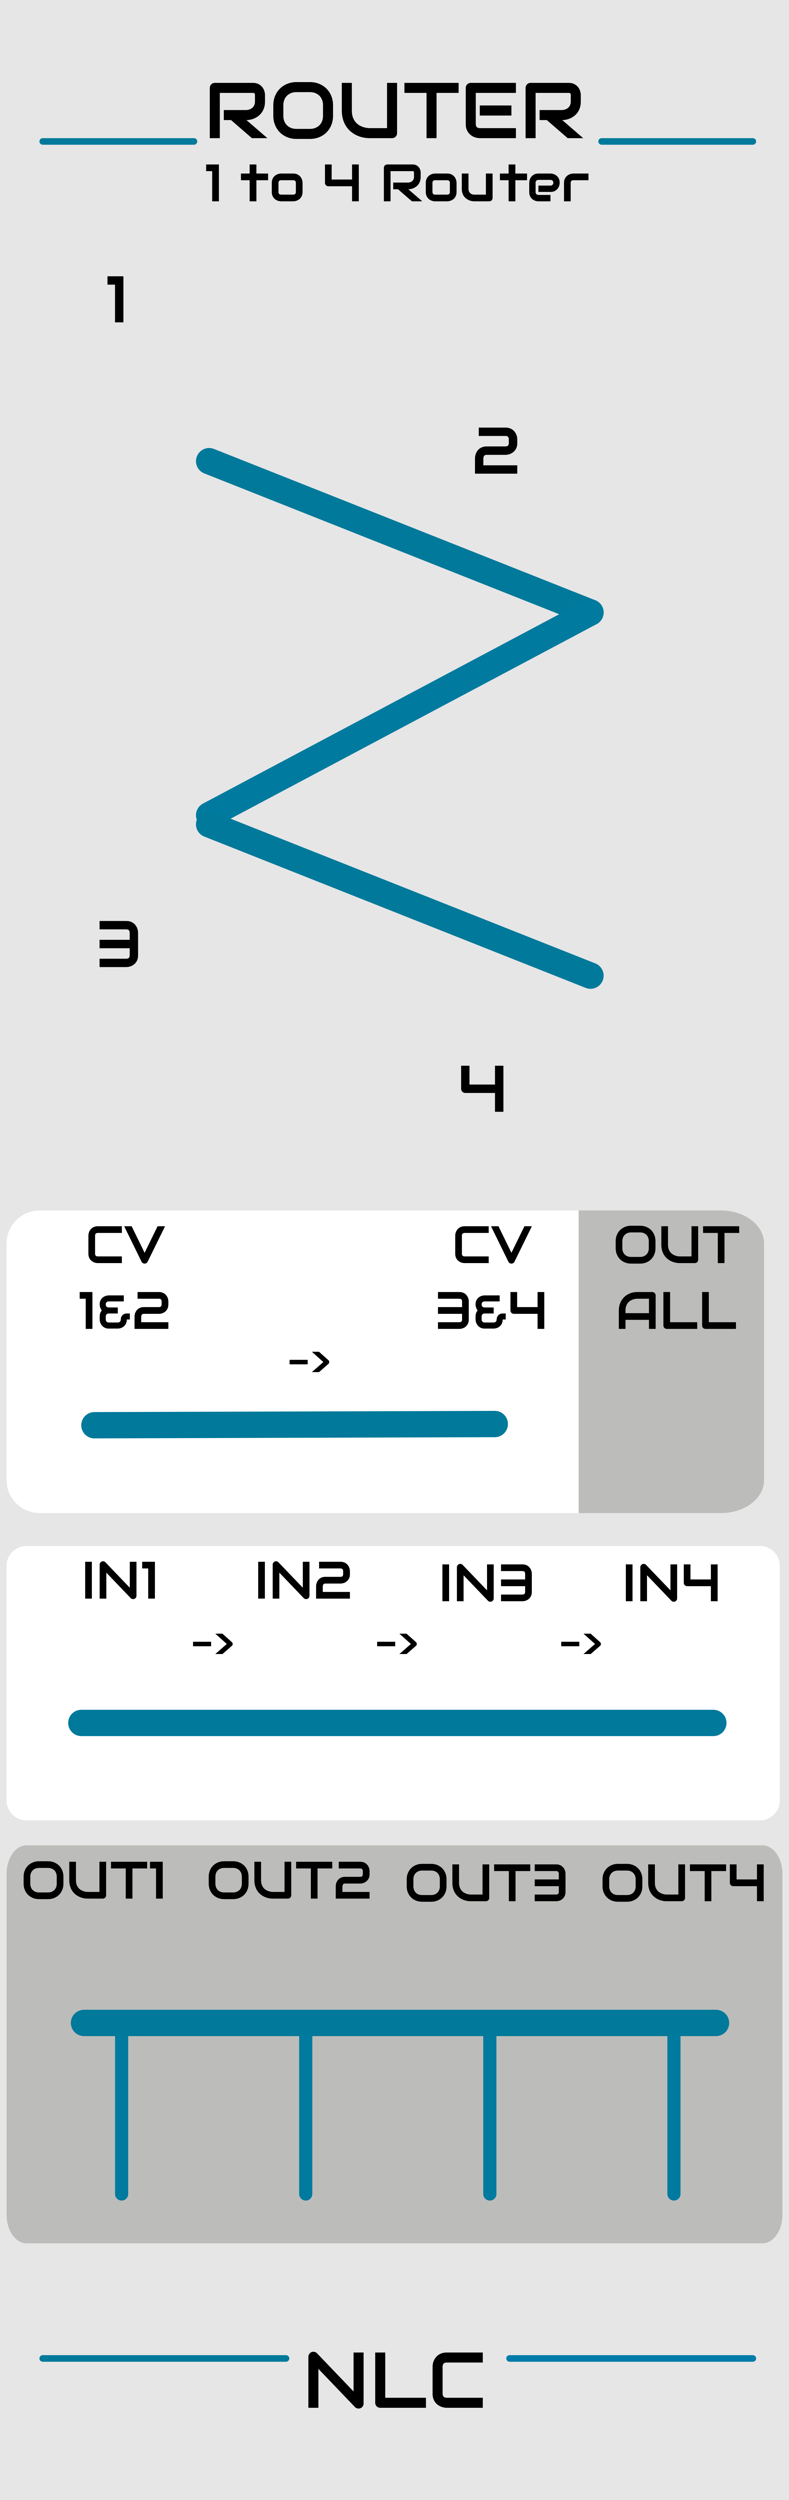<?xml version="1.0" encoding="UTF-8" standalone="no"?>
<!DOCTYPE svg PUBLIC "-//W3C//DTD SVG 1.1//EN" "http://www.w3.org/Graphics/SVG/1.1/DTD/svg11.dtd">
<svg width="100%" height="100%" viewBox="0 0 120 380" version="1.1" xmlns="http://www.w3.org/2000/svg" xmlns:xlink="http://www.w3.org/1999/xlink" xml:space="preserve" xmlns:serif="http://www.serif.com/" style="fill-rule:evenodd;clip-rule:evenodd;stroke-linecap:round;stroke-linejoin:round;">
    <g id="ROUTER">
        <rect x="0" y="0" width="120" height="380" style="fill:rgb(230,230,230);fill-rule:nonzero;"/>
        <path d="M4.037,280.5L115.963,280.5C117.64,280.5 119,282.448 119,284.852L119,336.648C119,339.052 117.64,341 115.963,341L4.037,341C2.36,341 1,339.052 1,336.648L1,284.852C1,282.448 2.36,280.5 4.037,280.5Z" style="fill:rgb(188,189,186);fill-rule:nonzero;"/>
        <path d="M31.807,70.102L89.807,93.102" style="fill:none;fill-rule:nonzero;stroke:rgb(0,121,154);stroke-width:4px;"/>
        <path d="M89.807,93.102L31.807,123.918" style="fill:none;fill-rule:nonzero;stroke:rgb(0,122,159);stroke-width:4px;stroke-linecap:butt;stroke-linejoin:miter;"/>
        <path d="M31.807,125.305L89.807,148.305" style="fill:none;fill-rule:nonzero;stroke:rgb(0,121,154);stroke-width:4px;"/>
        <path d="M76.564,169L75.285,169L75.285,166.139L70.773,166.139C70.682,166.139 70.598,166.122 70.52,166.087C70.441,166.053 70.374,166.008 70.317,165.951C70.26,165.894 70.215,165.826 70.183,165.748C70.15,165.67 70.134,165.587 70.134,165.499L70.134,161.998L71.403,161.998L71.403,164.859L75.285,164.859L75.285,161.998L76.564,161.998L76.564,169Z" style="fill-rule:nonzero;"/>
        <path d="M20.999,145.218C20.999,145.547 20.94,145.824 20.821,146.05C20.702,146.277 20.554,146.461 20.376,146.602C20.199,146.743 20.006,146.845 19.798,146.907C19.589,146.969 19.396,147 19.217,147L15.145,147L15.145,145.73L19.217,145.73C19.39,145.73 19.517,145.686 19.6,145.599C19.683,145.511 19.725,145.384 19.725,145.218L19.725,144.139L15.145,144.139L15.145,142.859L19.725,142.859L19.725,141.79C19.725,141.442 19.556,141.268 19.217,141.268L15.145,141.268L15.145,139.998L19.217,139.998C19.435,139.998 19.63,140.026 19.803,140.081C19.976,140.136 20.128,140.21 20.259,140.303C20.391,140.396 20.504,140.502 20.599,140.623C20.693,140.744 20.769,140.87 20.828,141.001C20.887,141.133 20.93,141.267 20.958,141.402C20.985,141.537 20.999,141.663 20.999,141.78L20.999,145.218Z" style="fill-rule:nonzero;"/>
        <path d="M78.673,72L72.242,72L72.242,69.651C72.242,69.531 72.256,69.403 72.284,69.268C72.311,69.133 72.354,68.998 72.413,68.865C72.472,68.732 72.547,68.605 72.64,68.484C72.733,68.364 72.845,68.258 72.977,68.165C73.109,68.072 73.261,67.997 73.434,67.942C73.606,67.887 73.801,67.859 74.02,67.859L76.881,67.859C77.054,67.859 77.181,67.816 77.264,67.73C77.347,67.644 77.389,67.518 77.389,67.352L77.389,66.79C77.389,66.617 77.347,66.487 77.262,66.399C77.177,66.312 77.054,66.268 76.891,66.268L72.813,66.268L72.813,64.998L76.891,64.998C77.106,64.998 77.299,65.026 77.472,65.081C77.644,65.136 77.796,65.21 77.928,65.303C78.06,65.396 78.173,65.502 78.268,65.623C78.362,65.744 78.439,65.87 78.5,66.001C78.56,66.133 78.604,66.267 78.631,66.402C78.659,66.537 78.673,66.663 78.673,66.78L78.673,67.352C78.673,67.681 78.614,67.958 78.495,68.184C78.376,68.41 78.227,68.594 78.048,68.736C77.869,68.877 77.676,68.98 77.469,69.043C77.262,69.107 77.07,69.139 76.891,69.139L74.02,69.139C73.915,69.139 73.832,69.154 73.771,69.183C73.709,69.212 73.661,69.251 73.626,69.3C73.592,69.349 73.567,69.404 73.551,69.466C73.534,69.528 73.521,69.59 73.512,69.651L73.512,70.73L78.673,70.73L78.673,72Z" style="fill-rule:nonzero;"/>
        <path d="M18.769,49L17.494,49L17.494,43.268L16.347,43.268L16.347,41.998L18.769,41.998L18.769,49Z" style="fill-rule:nonzero;"/>
        <g id="Third_Row">
            <path d="M18.5,307.5L18.5,333.5" style="fill:none;fill-rule:nonzero;stroke:rgb(0,122,159);stroke-width:2px;stroke-linejoin:miter;"/>
            <path d="M46.5,307.5L46.5,333.5" style="fill:none;fill-rule:nonzero;stroke:rgb(0,122,159);stroke-width:2px;stroke-linejoin:miter;"/>
            <path d="M74.5,307.5L74.5,333.5" style="fill:none;fill-rule:nonzero;stroke:rgb(0,122,159);stroke-width:2px;stroke-linejoin:miter;"/>
            <path d="M102.5,307.5L102.5,333.5" style="fill:none;fill-rule:nonzero;stroke:rgb(0,122,159);stroke-width:2px;stroke-linejoin:miter;"/>
            <path d="M12.775,307.5L108.901,307.5" style="fill:none;fill-rule:nonzero;stroke:rgb(0,121,154);stroke-width:4px;stroke-linejoin:miter;"/>
            <path d="M97.695,286.734C97.695,287.075 97.637,287.389 97.52,287.676C97.403,287.962 97.24,288.209 97.031,288.418C96.823,288.626 96.576,288.788 96.291,288.904C96.006,289.02 95.695,289.078 95.359,289.078L93.984,289.078C93.648,289.078 93.337,289.02 93.051,288.904C92.764,288.788 92.517,288.626 92.309,288.418C92.1,288.209 91.937,287.962 91.818,287.676C91.7,287.389 91.641,287.075 91.641,286.734L91.641,285.664C91.641,285.325 91.7,285.012 91.818,284.725C91.937,284.437 92.1,284.189 92.309,283.982C92.517,283.775 92.764,283.613 93.051,283.496C93.337,283.379 93.648,283.32 93.984,283.32L95.359,283.32C95.695,283.32 96.006,283.379 96.291,283.496C96.576,283.613 96.823,283.775 97.031,283.982C97.24,284.189 97.403,284.437 97.52,284.725C97.637,285.012 97.695,285.325 97.695,285.664L97.695,286.734ZM96.68,285.664C96.68,285.463 96.648,285.282 96.584,285.119C96.52,284.956 96.43,284.817 96.314,284.701C96.199,284.585 96.059,284.495 95.896,284.432C95.733,284.368 95.554,284.336 95.359,284.336L93.984,284.336C93.787,284.336 93.606,284.368 93.443,284.432C93.28,284.495 93.14,284.585 93.023,284.701C92.906,284.817 92.816,284.956 92.752,285.119C92.688,285.282 92.656,285.463 92.656,285.664L92.656,286.734C92.656,286.935 92.688,287.116 92.752,287.279C92.816,287.442 92.906,287.581 93.023,287.697C93.14,287.813 93.28,287.903 93.443,287.967C93.606,288.03 93.787,288.062 93.984,288.062L95.352,288.062C95.549,288.062 95.73,288.03 95.893,287.967C96.056,287.903 96.196,287.813 96.313,287.697C96.43,287.581 96.52,287.442 96.584,287.279C96.648,287.116 96.68,286.935 96.68,286.734L96.68,285.664Z" style="fill-rule:nonzero;"/>
            <path d="M104.188,288.488C104.188,288.561 104.175,288.629 104.148,288.691C104.122,288.754 104.086,288.808 104.039,288.853C103.992,288.899 103.938,288.935 103.875,288.961C103.812,288.987 103.746,289 103.676,289L101.387,289C101.171,289 100.952,288.977 100.73,288.93C100.509,288.883 100.295,288.81 100.088,288.713C99.881,288.615 99.686,288.491 99.504,288.34C99.321,288.189 99.162,288.01 99.025,287.803C98.888,287.596 98.781,287.359 98.703,287.092C98.625,286.825 98.586,286.527 98.586,286.199L98.586,283.398L99.602,283.398L99.602,286.199C99.602,286.486 99.642,286.728 99.721,286.926C99.8,287.124 99.901,287.289 100.023,287.422C100.146,287.555 100.28,287.659 100.426,287.734C100.572,287.81 100.711,287.866 100.842,287.902C100.973,287.939 101.089,287.962 101.189,287.971C101.29,287.98 101.356,287.984 101.387,287.984L103.172,287.984L103.172,283.398L104.188,283.398L104.188,288.488Z" style="fill-rule:nonzero;"/>
            <path d="M110.43,284.414L108.191,284.414L108.191,289L107.176,289L107.176,284.414L104.934,284.414L104.934,283.398L110.43,283.398L110.43,284.414Z" style="fill-rule:nonzero;"/>
            <path d="M116.152,289L115.129,289L115.129,286.711L111.52,286.711C111.447,286.711 111.379,286.697 111.316,286.67C111.254,286.643 111.2,286.606 111.154,286.561C111.109,286.515 111.073,286.461 111.047,286.398C111.021,286.336 111.008,286.27 111.008,286.199L111.008,283.398L112.023,283.398L112.023,285.687L115.129,285.687L115.129,283.398L116.152,283.398L116.152,289Z" style="fill-rule:nonzero;"/>
            <path d="M67.912,286.734C67.912,287.075 67.853,287.389 67.736,287.676C67.619,287.962 67.457,288.209 67.248,288.418C67.04,288.626 66.793,288.788 66.508,288.904C66.223,289.02 65.912,289.078 65.576,289.078L64.201,289.078C63.865,289.078 63.554,289.02 63.268,288.904C62.981,288.788 62.734,288.626 62.525,288.418C62.317,288.209 62.154,287.962 62.035,287.676C61.916,287.389 61.857,287.075 61.857,286.734L61.857,285.664C61.857,285.325 61.916,285.012 62.035,284.725C62.154,284.437 62.317,284.189 62.525,283.982C62.734,283.775 62.981,283.613 63.268,283.496C63.554,283.379 63.865,283.32 64.201,283.32L65.576,283.32C65.912,283.32 66.223,283.379 66.508,283.496C66.793,283.613 67.04,283.775 67.248,283.982C67.457,284.189 67.619,284.437 67.736,284.725C67.853,285.012 67.912,285.325 67.912,285.664L67.912,286.734ZM66.896,285.664C66.896,285.463 66.864,285.282 66.801,285.119C66.737,284.956 66.647,284.817 66.531,284.701C66.415,284.585 66.276,284.495 66.113,284.432C65.95,284.368 65.771,284.336 65.576,284.336L64.201,284.336C64.003,284.336 63.823,284.368 63.66,284.432C63.497,284.495 63.357,284.585 63.24,284.701C63.123,284.817 63.032,284.956 62.969,285.119C62.905,285.282 62.873,285.463 62.873,285.664L62.873,286.734C62.873,286.935 62.905,287.116 62.969,287.279C63.032,287.442 63.123,287.581 63.24,287.697C63.357,287.813 63.497,287.903 63.66,287.967C63.823,288.03 64.003,288.062 64.201,288.062L65.568,288.062C65.766,288.062 65.946,288.03 66.109,287.967C66.272,287.903 66.412,287.813 66.529,287.697C66.646,287.581 66.737,287.442 66.801,287.279C66.864,287.116 66.896,286.935 66.896,286.734L66.896,285.664Z" style="fill-rule:nonzero;"/>
            <path d="M74.404,288.488C74.404,288.561 74.391,288.629 74.365,288.691C74.339,288.754 74.303,288.808 74.256,288.853C74.209,288.899 74.155,288.935 74.092,288.961C74.029,288.987 73.963,289 73.893,289L71.604,289C71.387,289 71.168,288.977 70.947,288.93C70.726,288.883 70.512,288.81 70.305,288.713C70.098,288.615 69.903,288.491 69.721,288.34C69.538,288.189 69.379,288.01 69.242,287.803C69.105,287.596 68.998,287.359 68.92,287.092C68.842,286.825 68.803,286.527 68.803,286.199L68.803,283.398L69.818,283.398L69.818,286.199C69.818,286.486 69.858,286.728 69.938,286.926C70.017,287.124 70.118,287.289 70.24,287.422C70.363,287.555 70.497,287.659 70.643,287.734C70.788,287.81 70.927,287.866 71.059,287.902C71.19,287.939 71.306,287.962 71.406,287.971C71.507,287.98 71.573,287.984 71.604,287.984L73.389,287.984L73.389,283.398L74.404,283.398L74.404,288.488Z" style="fill-rule:nonzero;"/>
            <path d="M80.646,284.414L78.408,284.414L78.408,289L77.393,289L77.393,284.414L75.15,284.414L75.15,283.398L80.646,283.398L80.646,284.414Z" style="fill-rule:nonzero;"/>
            <path d="M86.01,287.574C86.01,287.837 85.962,288.059 85.867,288.24C85.772,288.421 85.654,288.569 85.512,288.682C85.37,288.795 85.216,288.877 85.049,288.926C84.882,288.975 84.727,289 84.584,289L81.326,289L81.326,287.984L84.584,287.984C84.722,287.984 84.824,287.949 84.891,287.879C84.957,287.808 84.99,287.707 84.99,287.574L84.99,286.711L81.326,286.711L81.326,285.687L84.99,285.687L84.99,284.832C84.99,284.553 84.855,284.414 84.584,284.414L81.326,284.414L81.326,283.398L84.584,283.398C84.759,283.398 84.915,283.42 85.053,283.465C85.191,283.509 85.313,283.568 85.418,283.643C85.523,283.717 85.614,283.802 85.689,283.898C85.765,283.995 85.826,284.096 85.873,284.201C85.92,284.306 85.954,284.413 85.977,284.521C85.999,284.63 86.01,284.731 86.01,284.824L86.01,287.574Z" style="fill-rule:nonzero;"/>
            <path d="M37.799,286.336C37.799,286.677 37.74,286.991 37.623,287.277C37.506,287.564 37.343,287.811 37.135,288.02C36.926,288.228 36.68,288.39 36.395,288.506C36.11,288.622 35.799,288.68 35.463,288.68L34.088,288.68C33.752,288.68 33.441,288.622 33.154,288.506C32.868,288.39 32.621,288.228 32.412,288.02C32.204,287.811 32.041,287.564 31.922,287.277C31.803,286.991 31.744,286.677 31.744,286.336L31.744,285.266C31.744,284.927 31.803,284.614 31.922,284.326C32.041,284.039 32.204,283.791 32.412,283.584C32.621,283.377 32.868,283.215 33.154,283.098C33.441,282.981 33.752,282.922 34.088,282.922L35.463,282.922C35.799,282.922 36.11,282.981 36.395,283.098C36.68,283.215 36.926,283.377 37.135,283.584C37.343,283.791 37.506,284.039 37.623,284.326C37.74,284.614 37.799,284.927 37.799,285.266L37.799,286.336ZM36.783,285.266C36.783,285.065 36.751,284.884 36.688,284.721C36.624,284.558 36.534,284.419 36.418,284.303C36.302,284.187 36.163,284.097 36,284.033C35.837,283.969 35.658,283.937 35.463,283.937L34.088,283.937C33.89,283.937 33.71,283.969 33.547,284.033C33.384,284.097 33.244,284.187 33.127,284.303C33.01,284.419 32.919,284.558 32.855,284.721C32.792,284.884 32.76,285.065 32.76,285.266L32.76,286.336C32.76,286.537 32.792,286.718 32.855,286.881C32.919,287.044 33.01,287.183 33.127,287.299C33.244,287.415 33.384,287.505 33.547,287.568C33.71,287.632 33.89,287.664 34.088,287.664L35.455,287.664C35.653,287.664 35.833,287.632 35.996,287.568C36.159,287.505 36.299,287.415 36.416,287.299C36.533,287.183 36.624,287.044 36.688,286.881C36.751,286.718 36.783,286.537 36.783,286.336L36.783,285.266Z" style="fill-rule:nonzero;"/>
            <path d="M44.291,288.09C44.291,288.163 44.278,288.23 44.252,288.293C44.226,288.356 44.19,288.41 44.143,288.455C44.096,288.5 44.041,288.536 43.979,288.562C43.916,288.589 43.85,288.602 43.779,288.602L41.49,288.602C41.274,288.602 41.055,288.578 40.834,288.531C40.613,288.484 40.398,288.412 40.191,288.314C39.984,288.217 39.79,288.092 39.607,287.941C39.425,287.79 39.266,287.611 39.129,287.404C38.992,287.197 38.885,286.96 38.807,286.693C38.728,286.426 38.689,286.129 38.689,285.801L38.689,283L39.705,283L39.705,285.801C39.705,286.087 39.745,286.329 39.824,286.527C39.903,286.725 40.004,286.89 40.127,287.023C40.25,287.156 40.384,287.261 40.529,287.336C40.675,287.411 40.814,287.467 40.945,287.504C41.077,287.541 41.193,287.563 41.293,287.572C41.393,287.581 41.459,287.586 41.49,287.586L43.275,287.586L43.275,283L44.291,283L44.291,288.09Z" style="fill-rule:nonzero;"/>
            <path d="M50.533,284.016L48.295,284.016L48.295,288.602L47.279,288.602L47.279,284.016L45.037,284.016L45.037,283L50.533,283L50.533,284.016Z" style="fill-rule:nonzero;"/>
            <path d="M56.209,288.602L51.064,288.602L51.064,286.723C51.064,286.626 51.075,286.524 51.098,286.416C51.12,286.308 51.154,286.201 51.201,286.094C51.248,285.987 51.308,285.886 51.383,285.789C51.457,285.693 51.547,285.608 51.652,285.533C51.758,285.459 51.88,285.4 52.018,285.355C52.156,285.311 52.312,285.289 52.486,285.289L54.775,285.289C54.913,285.289 55.015,285.255 55.082,285.186C55.149,285.117 55.182,285.016 55.182,284.883L55.182,284.434C55.182,284.296 55.148,284.192 55.08,284.121C55.013,284.051 54.914,284.016 54.783,284.016L51.521,284.016L51.521,283L54.783,283C54.955,283 55.11,283.022 55.248,283.066C55.386,283.111 55.508,283.17 55.613,283.244C55.718,283.318 55.809,283.403 55.885,283.5C55.96,283.597 56.022,283.698 56.07,283.803C56.119,283.908 56.154,284.015 56.176,284.123C56.198,284.231 56.209,284.332 56.209,284.426L56.209,284.883C56.209,285.146 56.161,285.368 56.066,285.549C55.971,285.73 55.852,285.877 55.709,285.99C55.566,286.103 55.411,286.185 55.246,286.236C55.081,286.287 54.926,286.312 54.783,286.312L52.486,286.312C52.403,286.312 52.336,286.324 52.287,286.348C52.238,286.371 52.199,286.402 52.172,286.441C52.145,286.48 52.124,286.525 52.111,286.574C52.098,286.623 52.088,286.673 52.08,286.723L52.08,287.586L56.209,287.586L56.209,288.602Z" style="fill-rule:nonzero;"/>
            <path d="M9.646,286.336C9.646,286.677 9.587,286.991 9.47,287.277C9.353,287.564 9.19,287.811 8.982,288.02C8.773,288.228 8.526,288.39 8.241,288.506C7.956,288.622 7.646,288.68 7.31,288.68L5.935,288.68C5.599,288.68 5.288,288.622 5.001,288.506C4.714,288.39 4.467,288.228 4.259,288.02C4.05,287.811 3.887,287.564 3.769,287.277C3.65,286.991 3.591,286.677 3.591,286.336L3.591,285.266C3.591,284.927 3.65,284.614 3.769,284.326C3.887,284.039 4.05,283.791 4.259,283.584C4.467,283.377 4.714,283.215 5.001,283.098C5.288,282.981 5.599,282.922 5.935,282.922L7.31,282.922C7.646,282.922 7.956,282.981 8.241,283.098C8.526,283.215 8.773,283.377 8.982,283.584C9.19,283.791 9.353,284.039 9.47,284.326C9.587,284.614 9.646,284.927 9.646,285.266L9.646,286.336ZM8.63,285.266C8.63,285.065 8.598,284.884 8.534,284.721C8.471,284.558 8.381,284.419 8.265,284.303C8.149,284.187 8.01,284.097 7.847,284.033C7.684,283.969 7.505,283.937 7.31,283.937L5.935,283.937C5.737,283.937 5.557,283.969 5.394,284.033C5.231,284.097 5.091,284.187 4.974,284.303C4.857,284.419 4.766,284.558 4.702,284.721C4.639,284.884 4.607,285.065 4.607,285.266L4.607,286.336C4.607,286.537 4.639,286.718 4.702,286.881C4.766,287.044 4.857,287.183 4.974,287.299C5.091,287.415 5.231,287.505 5.394,287.568C5.557,287.632 5.737,287.664 5.935,287.664L7.302,287.664C7.5,287.664 7.68,287.632 7.843,287.568C8.006,287.505 8.146,287.415 8.263,287.299C8.38,287.183 8.471,287.044 8.534,286.881C8.598,286.718 8.63,286.537 8.63,286.336L8.63,285.266Z" style="fill-rule:nonzero;"/>
            <path d="M16.138,288.09C16.138,288.163 16.125,288.23 16.099,288.293C16.073,288.356 16.036,288.41 15.989,288.455C15.942,288.5 15.888,288.536 15.825,288.562C15.763,288.589 15.697,288.602 15.626,288.602L13.337,288.602C13.121,288.602 12.902,288.578 12.681,288.531C12.46,288.484 12.245,288.412 12.038,288.314C11.831,288.217 11.637,288.092 11.454,287.941C11.272,287.79 11.113,287.611 10.976,287.404C10.839,287.197 10.732,286.96 10.654,286.693C10.575,286.426 10.536,286.129 10.536,285.801L10.536,283L11.552,283L11.552,285.801C11.552,286.087 11.592,286.329 11.671,286.527C11.75,286.725 11.851,286.89 11.974,287.023C12.096,287.156 12.23,287.261 12.376,287.336C12.522,287.411 12.661,287.467 12.792,287.504C12.923,287.541 13.039,287.563 13.14,287.572C13.24,287.581 13.306,287.586 13.337,287.586L15.122,287.586L15.122,283L16.138,283L16.138,288.09Z" style="fill-rule:nonzero;"/>
            <path d="M22.38,284.016L20.142,284.016L20.142,288.602L19.126,288.602L19.126,284.016L16.884,284.016L16.884,283L22.38,283L22.38,284.016Z" style="fill-rule:nonzero;"/>
            <path d="M24.751,288.602L23.732,288.602L23.732,284.016L22.814,284.016L22.814,283L24.751,283L24.751,288.602Z" style="fill-rule:nonzero;"/>
        </g>
        <g id="Second_Row">
            <path d="M4.026,235L115.569,235C117.24,235 118.595,236.343 118.595,238L118.595,273.708C118.595,275.365 117.24,276.708 115.569,276.708L4.026,276.708C2.355,276.708 1,275.365 1,273.708L1,238C1,236.343 2.355,235 4.026,235Z" style="fill:white;fill-rule:nonzero;"/>
            <path d="M12.37,261.898L108.496,261.898" style="fill:none;fill-rule:nonzero;stroke:rgb(0,121,154);stroke-width:4px;stroke-linejoin:miter;"/>
            <rect x="95.186" y="237.797" width="1.015" height="5.601" style="fill-rule:nonzero;"/>
            <path d="M102.986,242.965C102.986,243.038 102.972,243.105 102.945,243.168C102.918,243.231 102.881,243.285 102.836,243.33C102.791,243.375 102.737,243.411 102.674,243.438C102.611,243.464 102.545,243.477 102.475,243.477C102.412,243.477 102.349,243.465 102.285,243.441C102.221,243.418 102.164,243.38 102.115,243.328L98.404,239.453L98.404,243.398L97.389,243.398L97.389,238.23C97.389,238.126 97.418,238.032 97.477,237.947C97.535,237.862 97.61,237.799 97.701,237.758C97.798,237.719 97.897,237.709 97.998,237.729C98.099,237.748 98.187,237.796 98.26,237.871L101.971,241.742L101.971,237.797L102.986,237.797L102.986,242.965Z" style="fill-rule:nonzero;"/>
            <path d="M109.143,243.398L108.119,243.398L108.119,241.109L104.51,241.109C104.437,241.109 104.369,241.095 104.307,241.068C104.244,241.041 104.19,241.004 104.145,240.959C104.099,240.914 104.063,240.86 104.037,240.797C104.011,240.734 103.998,240.668 103.998,240.598L103.998,237.797L105.014,237.797L105.014,240.086L108.119,240.086L108.119,237.797L109.143,237.797L109.143,243.398Z" style="fill-rule:nonzero;"/>
            <rect x="67.288" y="237.797" width="1.015" height="5.601" style="fill-rule:nonzero;"/>
            <path d="M75.088,242.965C75.088,243.038 75.074,243.105 75.047,243.168C75.02,243.231 74.983,243.285 74.938,243.33C74.893,243.375 74.839,243.411 74.776,243.438C74.713,243.464 74.647,243.477 74.577,243.477C74.514,243.477 74.451,243.465 74.387,243.441C74.323,243.418 74.266,243.38 74.217,243.328L70.506,239.453L70.506,243.398L69.491,243.398L69.491,238.23C69.491,238.126 69.52,238.032 69.579,237.947C69.637,237.862 69.712,237.799 69.803,237.758C69.9,237.719 69.999,237.709 70.1,237.729C70.201,237.748 70.289,237.796 70.362,237.871L74.073,241.742L74.073,237.797L75.088,237.797L75.088,242.965Z" style="fill-rule:nonzero;"/>
            <path d="M80.885,241.973C80.885,242.236 80.838,242.458 80.743,242.639C80.648,242.82 80.529,242.967 80.387,243.08C80.245,243.193 80.091,243.275 79.924,243.324C79.757,243.373 79.602,243.398 79.459,243.398L76.202,243.398L76.202,242.383L79.459,242.383C79.597,242.383 79.699,242.348 79.766,242.277C79.833,242.207 79.866,242.106 79.866,241.973L79.866,241.109L76.202,241.109L76.202,240.086L79.866,240.086L79.866,239.23C79.866,238.951 79.73,238.812 79.459,238.812L76.202,238.812L76.202,237.797L79.459,237.797C79.634,237.797 79.79,237.819 79.928,237.863C80.066,237.908 80.188,237.967 80.293,238.041C80.399,238.115 80.49,238.2 80.565,238.297C80.64,238.393 80.701,238.494 80.748,238.6C80.795,238.705 80.83,238.812 80.852,238.92C80.874,239.028 80.885,239.129 80.885,239.223L80.885,241.973Z" style="fill-rule:nonzero;"/>
            <rect x="39.27" y="237.398" width="1.015" height="5.602" style="fill-rule:nonzero;"/>
            <path d="M47.07,242.566C47.07,242.639 47.056,242.707 47.029,242.77C47.002,242.832 46.965,242.886 46.92,242.932C46.875,242.977 46.821,243.013 46.758,243.039C46.695,243.065 46.629,243.078 46.559,243.078C46.496,243.078 46.433,243.066 46.369,243.043C46.305,243.02 46.248,242.982 46.199,242.93L42.488,239.055L42.488,243L41.473,243L41.473,237.832C41.473,237.728 41.502,237.634 41.561,237.549C41.619,237.464 41.694,237.401 41.785,237.359C41.882,237.32 41.981,237.311 42.082,237.33C42.183,237.349 42.271,237.397 42.344,237.473L46.055,241.344L46.055,237.398L47.07,237.398L47.07,242.566Z" style="fill-rule:nonzero;"/>
            <path d="M53.219,243L48.074,243L48.074,241.121C48.074,241.025 48.085,240.923 48.107,240.814C48.13,240.706 48.164,240.599 48.211,240.492C48.258,240.385 48.318,240.284 48.393,240.188C48.467,240.091 48.557,240.006 48.662,239.932C48.767,239.857 48.889,239.798 49.027,239.754C49.165,239.71 49.321,239.688 49.496,239.688L51.785,239.688C51.923,239.688 52.025,239.653 52.092,239.584C52.158,239.515 52.191,239.414 52.191,239.281L52.191,238.832C52.191,238.694 52.157,238.59 52.09,238.52C52.022,238.449 51.923,238.414 51.793,238.414L48.531,238.414L48.531,237.398L51.793,237.398C51.965,237.398 52.12,237.42 52.258,237.465C52.396,237.509 52.518,237.568 52.623,237.643C52.728,237.717 52.819,237.802 52.895,237.898C52.97,237.995 53.032,238.096 53.08,238.201C53.128,238.306 53.163,238.413 53.186,238.521C53.208,238.63 53.219,238.731 53.219,238.824L53.219,239.281C53.219,239.544 53.171,239.766 53.076,239.947C52.981,240.128 52.862,240.276 52.719,240.389C52.576,240.502 52.421,240.584 52.256,240.635C52.091,240.686 51.936,240.711 51.793,240.711L49.496,240.711C49.413,240.711 49.346,240.723 49.297,240.746C49.248,240.769 49.209,240.801 49.182,240.84C49.155,240.879 49.134,240.923 49.121,240.973C49.108,241.022 49.098,241.072 49.09,241.121L49.09,241.984L53.219,241.984L53.219,243Z" style="fill-rule:nonzero;"/>
            <rect x="12.955" y="237.398" width="1.016" height="5.602" style="fill-rule:nonzero;"/>
            <path d="M20.756,242.566C20.756,242.639 20.742,242.707 20.715,242.77C20.688,242.832 20.651,242.886 20.606,242.932C20.56,242.977 20.506,243.013 20.443,243.039C20.381,243.065 20.315,243.078 20.244,243.078C20.181,243.078 20.118,243.066 20.055,243.043C19.991,243.02 19.934,242.982 19.885,242.93L16.174,239.055L16.174,243L15.158,243L15.158,237.832C15.158,237.728 15.187,237.634 15.246,237.549C15.305,237.464 15.38,237.401 15.471,237.359C15.567,237.32 15.666,237.311 15.768,237.33C15.869,237.349 15.956,237.397 16.029,237.473L19.74,241.344L19.74,237.398L20.756,237.398L20.756,242.566Z" style="fill-rule:nonzero;"/>
            <path d="M23.561,243L22.541,243L22.541,238.414L21.623,238.414L21.623,237.398L23.561,237.398L23.561,243Z" style="fill-rule:nonzero;"/>
            <rect x="29.359" y="249.557" width="2.748" height="0.685" style="fill-rule:nonzero;"/>
            <path d="M33.83,248.329L35.266,249.612C35.305,249.647 35.335,249.689 35.358,249.738C35.381,249.787 35.392,249.839 35.392,249.894C35.392,249.951 35.38,250.004 35.357,250.053C35.333,250.103 35.301,250.146 35.26,250.181L33.842,251.423L32.746,251.423L34.492,249.894L32.746,248.329L33.83,248.329Z" style="fill-rule:nonzero;"/>
            <rect x="57.359" y="249.557" width="2.748" height="0.685" style="fill-rule:nonzero;"/>
            <path d="M61.83,248.329L63.266,249.612C63.305,249.647 63.335,249.689 63.358,249.738C63.381,249.787 63.392,249.839 63.392,249.894C63.392,249.951 63.38,250.004 63.357,250.053C63.333,250.103 63.301,250.146 63.26,250.181L61.842,251.423L60.746,251.423L62.492,249.894L60.746,248.329L61.83,248.329Z" style="fill-rule:nonzero;"/>
            <rect x="85.359" y="249.557" width="2.748" height="0.685" style="fill-rule:nonzero;"/>
            <path d="M89.83,248.329L91.266,249.612C91.305,249.647 91.335,249.689 91.358,249.738C91.381,249.787 91.392,249.839 91.392,249.894C91.392,249.951 91.38,250.004 91.357,250.053C91.333,250.103 91.301,250.146 91.26,250.181L89.842,251.423L88.746,251.423L90.492,249.894L88.746,248.329L89.83,248.329Z" style="fill-rule:nonzero;"/>
        </g>
        <g id="First_Row">
            <path d="M88,184L109.645,184C113.268,184 116.205,186.239 116.205,189L116.205,225C116.205,227.761 113.268,230 109.645,230L88,230L88,184Z" style="fill:rgb(188,189,186);fill-rule:nonzero;"/>
            <path d="M6.073,184L88,184L88,230L6.073,230C3.271,230 1,227.761 1,225L1,189C1,186.239 3.271,184 6.073,184Z" style="fill:white;fill-rule:nonzero;"/>
            <path d="M14.357,216.646L75.252,216.462" style="fill:none;fill-rule:nonzero;stroke:rgb(0,121,154);stroke-width:4px;stroke-linejoin:miter;"/>
            <path d="M99.693,189.734C99.693,190.075 99.634,190.389 99.517,190.676C99.4,190.962 99.237,191.209 99.029,191.418C98.82,191.626 98.574,191.788 98.289,191.904C98.004,192.02 97.693,192.078 97.357,192.078L95.982,192.078C95.646,192.078 95.335,192.02 95.048,191.904C94.762,191.788 94.515,191.626 94.306,191.418C94.098,191.209 93.935,190.962 93.816,190.676C93.697,190.389 93.638,190.075 93.638,189.734L93.638,188.664C93.638,188.325 93.697,188.012 93.816,187.725C93.935,187.437 94.098,187.189 94.306,186.982C94.515,186.775 94.762,186.613 95.048,186.496C95.335,186.379 95.646,186.32 95.982,186.32L97.357,186.32C97.693,186.32 98.004,186.379 98.289,186.496C98.574,186.613 98.82,186.775 99.029,186.982C99.237,187.189 99.4,187.437 99.517,187.725C99.634,188.012 99.693,188.325 99.693,188.664L99.693,189.734ZM98.677,188.664C98.677,188.463 98.645,188.282 98.582,188.119C98.518,187.956 98.428,187.817 98.312,187.701C98.196,187.585 98.057,187.495 97.894,187.432C97.731,187.368 97.552,187.336 97.357,187.336L95.982,187.336C95.784,187.336 95.604,187.368 95.441,187.432C95.278,187.495 95.138,187.585 95.021,187.701C94.904,187.817 94.813,187.956 94.75,188.119C94.686,188.282 94.654,188.463 94.654,188.664L94.654,189.734C94.654,189.935 94.686,190.116 94.75,190.279C94.813,190.442 94.904,190.581 95.021,190.697C95.138,190.813 95.278,190.903 95.441,190.967C95.604,191.03 95.784,191.062 95.982,191.062L97.349,191.062C97.547,191.062 97.727,191.03 97.89,190.967C98.053,190.903 98.193,190.813 98.31,190.697C98.427,190.581 98.518,190.442 98.582,190.279C98.645,190.116 98.677,189.935 98.677,189.734L98.677,188.664Z" style="fill-rule:nonzero;"/>
            <path d="M106.185,191.488C106.185,191.561 106.172,191.629 106.146,191.691C106.12,191.754 106.084,191.808 106.037,191.854C105.99,191.899 105.935,191.935 105.873,191.961C105.81,191.987 105.744,192 105.673,192L103.384,192C103.168,192 102.949,191.977 102.728,191.93C102.507,191.883 102.293,191.81 102.086,191.713C101.879,191.615 101.684,191.491 101.502,191.34C101.319,191.189 101.16,191.01 101.023,190.803C100.886,190.596 100.779,190.359 100.701,190.092C100.623,189.825 100.584,189.527 100.584,189.199L100.584,186.398L101.599,186.398L101.599,189.199C101.599,189.486 101.639,189.728 101.718,189.926C101.797,190.124 101.898,190.289 102.021,190.422C102.144,190.555 102.278,190.659 102.423,190.734C102.569,190.81 102.708,190.866 102.839,190.902C102.971,190.939 103.087,190.962 103.187,190.971C103.287,190.98 103.353,190.984 103.384,190.984L105.17,190.984L105.17,186.398L106.185,186.398L106.185,191.488Z" style="fill-rule:nonzero;"/>
            <path d="M112.427,187.414L110.189,187.414L110.189,192L109.173,192L109.173,187.414L106.931,187.414L106.931,186.398L112.427,186.398L112.427,187.414Z" style="fill-rule:nonzero;"/>
            <path d="M99.718,202L98.703,202L98.703,200.625L95.132,200.625L95.132,202L94.117,202L94.117,199.199C94.117,198.79 94.187,198.414 94.328,198.07C94.469,197.727 94.664,197.431 94.914,197.184C95.164,196.936 95.459,196.743 95.8,196.605C96.141,196.467 96.514,196.398 96.918,196.398L99.207,196.398C99.277,196.398 99.343,196.411 99.406,196.438C99.469,196.464 99.523,196.5 99.57,196.547C99.617,196.594 99.653,196.648 99.679,196.711C99.705,196.774 99.718,196.84 99.718,196.91L99.718,202ZM95.132,199.609L98.703,199.609L98.703,197.414L96.918,197.414C96.887,197.414 96.821,197.419 96.72,197.428C96.62,197.437 96.504,197.459 96.373,197.496C96.241,197.533 96.102,197.589 95.957,197.664C95.811,197.739 95.677,197.844 95.554,197.977C95.432,198.11 95.331,198.276 95.252,198.475C95.172,198.674 95.132,198.915 95.132,199.199L95.132,199.609Z" style="fill-rule:nonzero;"/>
            <path d="M106.043,202L101.41,202C101.337,202 101.269,201.987 101.207,201.961C101.144,201.935 101.09,201.899 101.045,201.854C100.999,201.808 100.963,201.754 100.937,201.691C100.911,201.629 100.898,201.561 100.898,201.488L100.898,196.398L101.914,196.398L101.914,200.984L106.043,200.984L106.043,202Z" style="fill-rule:nonzero;"/>
            <path d="M111.933,202L107.3,202C107.227,202 107.16,201.987 107.097,201.961C107.034,201.935 106.98,201.899 106.935,201.854C106.89,201.808 106.854,201.754 106.828,201.691C106.802,201.629 106.789,201.561 106.789,201.488L106.789,196.398L107.804,196.398L107.804,200.984L111.933,200.984L111.933,202Z" style="fill-rule:nonzero;"/>
            <path d="M74.326,192L70.662,192C70.568,192 70.467,191.989 70.359,191.967C70.251,191.945 70.144,191.91 70.039,191.863C69.934,191.816 69.833,191.756 69.736,191.682C69.64,191.607 69.555,191.517 69.48,191.412C69.406,191.307 69.347,191.184 69.303,191.045C69.258,190.906 69.236,190.749 69.236,190.574L69.236,187.824C69.236,187.731 69.247,187.63 69.269,187.521C69.292,187.413 69.326,187.306 69.373,187.201C69.42,187.096 69.481,186.995 69.557,186.898C69.632,186.802 69.723,186.717 69.828,186.643C69.933,186.568 70.055,186.509 70.193,186.465C70.331,186.42 70.487,186.398 70.662,186.398L74.326,186.398L74.326,187.414L70.662,187.414C70.529,187.414 70.428,187.449 70.357,187.52C70.287,187.59 70.252,187.694 70.252,187.832L70.252,190.574C70.252,190.705 70.288,190.806 70.359,190.877C70.431,190.948 70.532,190.984 70.662,190.984L74.326,190.984L74.326,192Z" style="fill-rule:nonzero;"/>
            <path d="M80.893,186.398L78.24,191.801C78.199,191.884 78.137,191.951 78.055,192.002C77.973,192.053 77.882,192.078 77.783,192.078C77.687,192.078 77.598,192.053 77.516,192.002C77.434,191.951 77.371,191.884 77.326,191.801L74.678,186.398L75.814,186.398L77.783,190.434L79.76,186.398L80.893,186.398Z" style="fill-rule:nonzero;"/>
            <path d="M71.297,200.574C71.297,200.837 71.249,201.059 71.154,201.24C71.059,201.421 70.941,201.569 70.799,201.682C70.657,201.795 70.503,201.877 70.336,201.926C70.169,201.975 70.014,202 69.871,202L66.613,202L66.613,200.984L69.871,200.984C70.009,200.984 70.111,200.949 70.178,200.879C70.244,200.808 70.277,200.707 70.277,200.574L70.277,199.711L66.613,199.711L66.613,198.688L70.277,198.688L70.277,197.832C70.277,197.553 70.142,197.414 69.871,197.414L66.613,197.414L66.613,196.398L69.871,196.398C70.046,196.398 70.202,196.42 70.34,196.465C70.478,196.509 70.6,196.568 70.705,196.643C70.81,196.717 70.901,196.802 70.977,196.898C71.052,196.995 71.113,197.096 71.16,197.201C71.207,197.306 71.241,197.413 71.264,197.521C71.286,197.63 71.297,197.731 71.297,197.824L71.297,200.574Z" style="fill-rule:nonzero;"/>
            <path d="M76.914,200.574L76.457,200.574L76.449,200.586C76.449,200.753 76.428,200.902 76.385,201.035C76.342,201.168 76.285,201.284 76.215,201.385C76.144,201.485 76.062,201.572 75.969,201.645C75.875,201.718 75.778,201.777 75.678,201.822C75.577,201.868 75.476,201.901 75.373,201.922C75.27,201.943 75.173,201.953 75.082,201.953L73.703,201.953C73.461,201.953 73.255,201.907 73.084,201.816C72.913,201.725 72.773,201.612 72.662,201.477C72.551,201.341 72.469,201.194 72.416,201.035C72.363,200.876 72.333,200.729 72.328,200.594L72.328,200.121C72.328,199.915 72.357,199.737 72.416,199.588C72.475,199.438 72.552,199.308 72.648,199.199C72.536,199.058 72.455,198.906 72.404,198.742C72.353,198.578 72.328,198.424 72.328,198.281C72.328,198.028 72.374,197.815 72.465,197.641C72.556,197.466 72.671,197.325 72.809,197.217C72.947,197.109 73.096,197.031 73.256,196.982C73.416,196.934 73.565,196.91 73.703,196.91L75.992,196.91L75.992,197.824L73.703,197.824C73.633,197.824 73.57,197.835 73.514,197.857C73.458,197.88 73.41,197.912 73.369,197.953C73.329,197.995 73.298,198.044 73.277,198.1C73.256,198.156 73.247,198.216 73.25,198.281C73.25,198.43 73.292,198.544 73.375,198.623C73.458,198.702 73.568,198.742 73.703,198.742L75.082,198.742L75.082,199.656L73.703,199.656C73.56,199.656 73.448,199.7 73.369,199.789C73.29,199.878 73.25,199.988 73.25,200.121L73.25,200.559C73.25,200.7 73.292,200.813 73.377,200.9C73.462,200.987 73.57,201.031 73.703,201.031L75.074,201.031C75.217,201.031 75.33,200.988 75.412,200.902C75.494,200.816 75.535,200.707 75.535,200.574C75.535,200.462 75.555,200.351 75.594,200.242C75.633,200.133 75.691,200.034 75.769,199.947C75.848,199.86 75.944,199.789 76.057,199.736C76.17,199.683 76.301,199.656 76.449,199.656L76.914,199.656L76.914,200.574Z" style="fill-rule:nonzero;"/>
            <path d="M82.781,202L81.758,202L81.758,199.711L78.148,199.711C78.075,199.711 78.008,199.697 77.945,199.67C77.883,199.643 77.829,199.606 77.783,199.561C77.738,199.515 77.702,199.461 77.676,199.398C77.65,199.336 77.637,199.27 77.637,199.199L77.637,196.398L78.652,196.398L78.652,198.688L81.758,198.688L81.758,196.398L82.781,196.398L82.781,202Z" style="fill-rule:nonzero;"/>
            <path d="M18.535,192L14.871,192C14.777,192 14.676,191.989 14.568,191.967C14.46,191.945 14.353,191.91 14.248,191.863C14.142,191.816 14.041,191.756 13.945,191.682C13.848,191.607 13.763,191.517 13.689,191.412C13.615,191.307 13.556,191.184 13.511,191.045C13.467,190.906 13.445,190.749 13.445,190.574L13.445,187.824C13.445,187.731 13.456,187.63 13.478,187.521C13.5,187.413 13.535,187.306 13.582,187.201C13.629,187.096 13.69,186.995 13.765,186.898C13.841,186.802 13.932,186.717 14.037,186.643C14.142,186.568 14.264,186.509 14.402,186.465C14.54,186.42 14.696,186.398 14.871,186.398L18.535,186.398L18.535,187.414L14.871,187.414C14.738,187.414 14.637,187.449 14.566,187.52C14.496,187.59 14.461,187.694 14.461,187.832L14.461,190.574C14.461,190.705 14.497,190.806 14.568,190.877C14.639,190.948 14.74,190.984 14.871,190.984L18.535,190.984L18.535,192Z" style="fill-rule:nonzero;"/>
            <path d="M25.101,186.398L22.449,191.801C22.407,191.884 22.345,191.951 22.263,192.002C22.181,192.053 22.091,192.078 21.992,192.078C21.895,192.078 21.806,192.053 21.724,192.002C21.642,191.951 21.579,191.884 21.535,191.801L18.886,186.398L20.023,186.398L21.992,190.434L23.968,186.398L25.101,186.398Z" style="fill-rule:nonzero;"/>
            <path d="M14.056,202L13.037,202L13.037,197.414L12.119,197.414L12.119,196.398L14.056,196.398L14.056,202Z" style="fill-rule:nonzero;"/>
            <path d="M19.748,200.574L19.291,200.574L19.283,200.586C19.283,200.753 19.261,200.902 19.218,201.035C19.175,201.168 19.119,201.284 19.048,201.385C18.978,201.485 18.896,201.572 18.802,201.645C18.709,201.718 18.612,201.777 18.511,201.822C18.411,201.868 18.31,201.901 18.207,201.922C18.104,201.943 18.007,201.953 17.916,201.953L16.537,201.953C16.294,201.953 16.088,201.907 15.918,201.816C15.747,201.725 15.607,201.612 15.496,201.477C15.385,201.341 15.303,201.194 15.25,201.035C15.197,200.876 15.167,200.729 15.162,200.594L15.162,200.121C15.162,199.915 15.191,199.737 15.25,199.588C15.309,199.438 15.386,199.308 15.482,199.199C15.37,199.058 15.289,198.906 15.238,198.742C15.187,198.578 15.162,198.424 15.162,198.281C15.162,198.028 15.207,197.815 15.298,197.641C15.389,197.466 15.504,197.325 15.642,197.217C15.78,197.109 15.929,197.031 16.089,196.982C16.25,196.934 16.399,196.91 16.537,196.91L18.826,196.91L18.826,197.824L16.537,197.824C16.466,197.824 16.403,197.835 16.347,197.857C16.291,197.88 16.243,197.912 16.203,197.953C16.162,197.995 16.132,198.044 16.111,198.1C16.09,198.156 16.081,198.216 16.084,198.281C16.084,198.43 16.126,198.544 16.209,198.623C16.292,198.702 16.402,198.742 16.537,198.742L17.916,198.742L17.916,199.656L16.537,199.656C16.394,199.656 16.282,199.7 16.203,199.789C16.124,199.878 16.084,199.988 16.084,200.121L16.084,200.559C16.084,200.7 16.126,200.813 16.211,200.9C16.296,200.987 16.404,201.031 16.537,201.031L17.908,201.031C18.051,201.031 18.164,200.988 18.246,200.902C18.328,200.816 18.369,200.707 18.369,200.574C18.369,200.462 18.388,200.351 18.427,200.242C18.466,200.133 18.525,200.034 18.603,199.947C18.681,199.86 18.777,199.789 18.89,199.736C19.003,199.683 19.134,199.656 19.283,199.656L19.748,199.656L19.748,200.574Z" style="fill-rule:nonzero;"/>
            <path d="M25.607,202L20.463,202L20.463,200.121C20.463,200.025 20.474,199.923 20.496,199.814C20.518,199.706 20.552,199.599 20.599,199.492C20.646,199.385 20.707,199.284 20.781,199.188C20.855,199.091 20.945,199.006 21.05,198.932C21.156,198.857 21.278,198.798 21.416,198.754C21.554,198.71 21.71,198.688 21.884,198.688L24.173,198.688C24.311,198.688 24.413,198.653 24.48,198.584C24.547,198.515 24.58,198.414 24.58,198.281L24.58,197.832C24.58,197.694 24.546,197.59 24.478,197.52C24.411,197.449 24.312,197.414 24.181,197.414L20.92,197.414L20.92,196.398L24.181,196.398C24.353,196.398 24.508,196.42 24.646,196.465C24.784,196.509 24.906,196.568 25.011,196.643C25.117,196.717 25.208,196.802 25.283,196.898C25.358,196.995 25.42,197.096 25.468,197.201C25.517,197.306 25.552,197.413 25.574,197.521C25.596,197.63 25.607,197.731 25.607,197.824L25.607,198.281C25.607,198.544 25.559,198.766 25.464,198.947C25.369,199.128 25.25,199.276 25.107,199.389C24.964,199.502 24.809,199.584 24.644,199.635C24.479,199.686 24.324,199.711 24.181,199.711L21.884,199.711C21.801,199.711 21.734,199.723 21.685,199.746C21.636,199.769 21.597,199.801 21.57,199.84C21.543,199.879 21.522,199.923 21.509,199.973C21.496,200.022 21.486,200.072 21.478,200.121L21.478,200.984L25.607,200.984L25.607,202Z" style="fill-rule:nonzero;"/>
            <rect x="44.045" y="206.703" width="2.748" height="0.685" style="fill-rule:nonzero;"/>
            <path d="M48.515,205.475L49.951,206.758C49.99,206.793 50.02,206.835 50.043,206.884C50.066,206.933 50.077,206.985 50.077,207.04C50.077,207.097 50.065,207.15 50.042,207.199C50.018,207.249 49.986,207.292 49.945,207.327L48.527,208.569L47.431,208.569L49.177,207.04L47.431,205.475L48.515,205.475Z" style="fill-rule:nonzero;"/>
        </g>
        <path d="M55.298,365.35C55.298,365.459 55.277,365.561 55.236,365.654C55.195,365.748 55.141,365.829 55.072,365.897C55.004,365.966 54.923,366.02 54.829,366.059C54.735,366.098 54.635,366.117 54.53,366.117C54.437,366.117 54.342,366.099 54.246,366.064C54.151,366.029 54.066,365.973 53.991,365.895L48.425,360.082L48.425,366L46.901,366L46.901,358.248C46.901,358.092 46.945,357.95 47.033,357.823C47.121,357.696 47.233,357.602 47.37,357.539C47.515,357.48 47.663,357.466 47.815,357.495C47.968,357.524 48.099,357.596 48.208,357.709L53.774,363.516L53.774,357.598L55.298,357.598L55.298,365.35Z" style="fill-rule:nonzero;"/>
        <path d="M64.784,366L57.835,366C57.726,366 57.624,365.98 57.53,365.941C57.437,365.902 57.356,365.849 57.287,365.78C57.219,365.712 57.165,365.631 57.126,365.537C57.087,365.443 57.067,365.341 57.067,365.232L57.067,357.598L58.591,357.598L58.591,364.477L64.784,364.477L64.784,366Z" style="fill-rule:nonzero;"/>
        <path d="M73.427,366L67.931,366C67.79,366 67.639,365.983 67.477,365.95C67.314,365.917 67.154,365.865 66.996,365.795C66.838,365.724 66.687,365.633 66.542,365.522C66.397,365.411 66.269,365.276 66.158,365.118C66.047,364.96 65.958,364.776 65.892,364.567C65.825,364.358 65.792,364.123 65.792,363.861L65.792,359.736C65.792,359.595 65.809,359.444 65.842,359.282C65.875,359.12 65.927,358.96 65.997,358.802C66.068,358.643 66.159,358.492 66.272,358.348C66.385,358.203 66.521,358.075 66.68,357.964C66.838,357.853 67.021,357.764 67.228,357.697C67.435,357.631 67.669,357.598 67.931,357.598L73.427,357.598L73.427,359.121L67.931,359.121C67.732,359.121 67.579,359.174 67.474,359.279C67.368,359.385 67.315,359.541 67.315,359.748L67.315,363.861C67.315,364.056 67.369,364.208 67.477,364.315C67.584,364.423 67.736,364.477 67.931,364.477L73.427,364.477L73.427,366Z" style="fill-rule:nonzero;"/>
        <path d="M77.5,358.5L114.5,358.5" style="fill:none;fill-rule:nonzero;stroke:rgb(0,123,169);stroke-width:1px;stroke-linejoin:miter;"/>
        <path d="M6.5,358.5L43.5,358.5" style="fill:none;fill-rule:nonzero;stroke:rgb(0,121,154);stroke-width:1px;stroke-linejoin:miter;"/>
        <path d="M91.5,21.5L114.5,21.5" style="fill:none;fill-rule:nonzero;stroke:rgb(0,121,154);stroke-width:1px;stroke-linejoin:miter;"/>
        <path d="M6.5,21.5L29.5,21.5" style="fill:none;fill-rule:nonzero;stroke:rgb(0,121,154);stroke-width:1px;stroke-linejoin:miter;"/>
        <path d="M33.293,30.602L32.273,30.602L32.273,26.016L31.355,26.016L31.355,25L33.293,25L33.293,30.602Z" style="fill-rule:nonzero;"/>
        <path d="M40.77,27.395L38.996,27.395L38.996,30.602L37.969,30.602L37.969,27.395L36.648,27.395L36.648,26.379L37.969,26.379L37.969,25L38.996,25L38.996,26.379L40.77,26.379L40.77,27.395Z" style="fill-rule:nonzero;"/>
        <path d="M46.016,29.176C46.016,29.351 45.994,29.508 45.949,29.647C45.905,29.786 45.846,29.909 45.773,30.014C45.7,30.119 45.616,30.209 45.52,30.284C45.423,30.358 45.322,30.418 45.217,30.465C45.112,30.512 45.005,30.547 44.896,30.569C44.788,30.591 44.686,30.602 44.59,30.602L42.758,30.602C42.617,30.602 42.464,30.577 42.297,30.528C42.13,30.479 41.976,30.397 41.834,30.284C41.692,30.171 41.574,30.023 41.479,29.842C41.384,29.661 41.336,29.439 41.336,29.176L41.336,27.801C41.336,27.541 41.384,27.32 41.479,27.139C41.574,26.958 41.692,26.811 41.834,26.698C41.976,26.585 42.13,26.503 42.297,26.454C42.464,26.404 42.617,26.379 42.758,26.379L44.59,26.379C44.85,26.379 45.071,26.426 45.254,26.52C45.436,26.614 45.583,26.732 45.695,26.873C45.807,27.015 45.888,27.169 45.939,27.336C45.99,27.503 46.016,27.658 46.016,27.801L46.016,29.176ZM45,27.809C45,27.668 44.965,27.564 44.895,27.497C44.824,27.429 44.723,27.395 44.59,27.395L42.766,27.395C42.63,27.395 42.527,27.429 42.457,27.498C42.387,27.567 42.352,27.668 42.352,27.801L42.352,29.176C42.352,29.309 42.387,29.41 42.457,29.481C42.527,29.551 42.63,29.586 42.766,29.586L44.59,29.586C44.728,29.586 44.831,29.551 44.898,29.481C44.966,29.41 45,29.309 45,29.176L45,27.809Z" style="fill-rule:nonzero;"/>
        <path d="M54.57,30.602L53.547,30.602L53.547,28.313L49.938,28.313C49.865,28.313 49.797,28.299 49.734,28.272C49.672,28.245 49.618,28.208 49.572,28.163C49.527,28.117 49.491,28.063 49.465,28C49.439,27.938 49.426,27.872 49.426,27.801L49.426,25L50.441,25L50.441,27.29L53.547,27.29L53.547,25L54.57,25L54.57,30.602Z" style="fill-rule:nonzero;"/>
        <path d="M63.98,26.883C63.98,27.115 63.952,27.322 63.895,27.504C63.838,27.687 63.76,27.848 63.662,27.987C63.565,28.126 63.452,28.245 63.324,28.344C63.197,28.443 63.063,28.525 62.924,28.588C62.785,28.652 62.644,28.698 62.502,28.727C62.36,28.756 62.227,28.77 62.102,28.77L64.223,30.602L62.652,30.602L60.535,28.77L59.805,28.77L59.805,27.754L62.102,27.754C62.229,27.744 62.346,27.717 62.451,27.674C62.556,27.631 62.648,27.573 62.725,27.5C62.802,27.427 62.861,27.34 62.902,27.237C62.944,27.134 62.965,27.016 62.965,26.883L62.965,26.243C62.965,26.186 62.958,26.142 62.943,26.112C62.929,26.082 62.911,26.06 62.889,26.045C62.866,26.031 62.843,26.023 62.818,26.02C62.793,26.017 62.771,26.016 62.75,26.016L59.398,26.016L59.398,30.602L58.383,30.602L58.383,25.512C58.383,25.442 58.396,25.376 58.422,25.313C58.448,25.25 58.484,25.196 58.529,25.149C58.575,25.102 58.629,25.066 58.691,25.04C58.754,25.013 58.822,25 58.895,25L62.75,25C62.977,25 63.168,25.041 63.324,25.123C63.481,25.206 63.608,25.309 63.705,25.432C63.803,25.556 63.873,25.689 63.916,25.832C63.959,25.975 63.98,26.11 63.98,26.235L63.98,26.883Z" style="fill-rule:nonzero;"/>
        <path d="M69.438,29.176C69.438,29.351 69.416,29.508 69.371,29.647C69.327,29.786 69.268,29.909 69.195,30.014C69.122,30.119 69.038,30.209 68.941,30.284C68.845,30.358 68.744,30.418 68.639,30.465C68.533,30.512 68.426,30.547 68.318,30.569C68.21,30.591 68.108,30.602 68.012,30.602L66.18,30.602C66.039,30.602 65.886,30.577 65.719,30.528C65.552,30.479 65.398,30.397 65.256,30.284C65.114,30.171 64.995,30.023 64.9,29.842C64.805,29.661 64.758,29.439 64.758,29.176L64.758,27.801C64.758,27.541 64.805,27.32 64.9,27.139C64.995,26.958 65.114,26.811 65.256,26.698C65.398,26.585 65.552,26.503 65.719,26.454C65.886,26.404 66.039,26.379 66.18,26.379L68.012,26.379C68.272,26.379 68.493,26.426 68.676,26.52C68.858,26.614 69.005,26.732 69.117,26.873C69.229,27.015 69.31,27.169 69.361,27.336C69.412,27.503 69.438,27.658 69.438,27.801L69.438,29.176ZM68.422,27.809C68.422,27.668 68.387,27.564 68.316,27.497C68.246,27.429 68.145,27.395 68.012,27.395L66.188,27.395C66.052,27.395 65.949,27.429 65.879,27.498C65.808,27.567 65.773,27.668 65.773,27.801L65.773,29.176C65.773,29.309 65.808,29.41 65.879,29.481C65.949,29.551 66.052,29.586 66.188,29.586L68.012,29.586C68.15,29.586 68.253,29.551 68.32,29.481C68.388,29.41 68.422,29.309 68.422,29.176L68.422,27.809Z" style="fill-rule:nonzero;"/>
        <path d="M74.918,30.09C74.918,30.163 74.905,30.231 74.879,30.293C74.853,30.356 74.817,30.41 74.771,30.456C74.726,30.501 74.672,30.537 74.611,30.563C74.55,30.589 74.485,30.602 74.414,30.602L72.117,30.602C71.992,30.602 71.859,30.588 71.717,30.559C71.575,30.53 71.435,30.484 71.297,30.42C71.159,30.357 71.025,30.276 70.896,30.178C70.767,30.081 70.655,29.962 70.559,29.823C70.462,29.684 70.385,29.523 70.326,29.34C70.267,29.158 70.238,28.952 70.238,28.723L70.238,26.379L71.254,26.379L71.254,28.723C71.254,28.856 71.277,28.975 71.322,29.081C71.368,29.186 71.43,29.277 71.508,29.352C71.586,29.427 71.678,29.485 71.783,29.526C71.888,29.566 72.002,29.586 72.125,29.586L73.902,29.586L73.902,26.379L74.918,26.379L74.918,30.09Z" style="fill-rule:nonzero;"/>
        <path d="M80.156,27.395L78.383,27.395L78.383,30.602L77.355,30.602L77.355,27.395L76.035,27.395L76.035,26.379L77.355,26.379L77.355,25L78.383,25L78.383,26.379L80.156,26.379L80.156,27.395Z" style="fill-rule:nonzero;"/>
        <path d="M85.122,27.778C85.122,27.919 85.097,28.07 85.047,28.233C84.998,28.396 84.918,28.547 84.807,28.686C84.696,28.825 84.552,28.942 84.374,29.036C84.195,29.129 83.978,29.176 83.723,29.176L81.891,29.176L81.891,28.211L83.723,28.211C83.861,28.211 83.968,28.169 84.043,28.084C84.119,27.999 84.157,27.895 84.157,27.77C84.157,27.637 84.115,27.533 84.03,27.457C83.945,27.382 83.843,27.344 83.723,27.344L81.891,27.344C81.753,27.344 81.646,27.386 81.571,27.471C81.496,27.556 81.458,27.661 81.458,27.786L81.458,29.204C81.458,29.339 81.5,29.445 81.584,29.52C81.669,29.595 81.774,29.633 81.899,29.633L83.723,29.633L83.723,30.602L81.891,30.602C81.75,30.602 81.599,30.577 81.436,30.528C81.273,30.479 81.122,30.399 80.983,30.288C80.844,30.177 80.727,30.033 80.633,29.854C80.54,29.675 80.493,29.459 80.493,29.204L80.493,27.778C80.493,27.637 80.518,27.486 80.567,27.323C80.616,27.16 80.696,27.009 80.807,26.87C80.918,26.731 81.062,26.614 81.241,26.52C81.419,26.426 81.636,26.379 81.891,26.379L83.723,26.379C83.864,26.379 84.015,26.404 84.178,26.454C84.341,26.503 84.492,26.583 84.631,26.694C84.77,26.805 84.887,26.949 84.981,27.127C85.075,27.306 85.122,27.523 85.122,27.778Z" style="fill-rule:nonzero;"/>
        <path d="M89.5,27.395L87.215,27.395C87.077,27.395 86.973,27.429 86.903,27.498C86.832,27.567 86.797,27.668 86.797,27.801L86.797,30.602L85.782,30.602L85.782,27.801C85.782,27.627 85.804,27.471 85.848,27.332C85.893,27.194 85.952,27.072 86.026,26.967C86.1,26.862 86.185,26.772 86.282,26.698C86.378,26.623 86.479,26.563 86.584,26.516C86.69,26.469 86.797,26.435 86.905,26.413C87.013,26.39 87.114,26.379 87.208,26.379L89.5,26.379L89.5,27.395Z" style="fill-rule:nonzero;"/>
        <path d="M40.304,15.422C40.304,15.769 40.261,16.08 40.175,16.354C40.089,16.627 39.973,16.868 39.826,17.077C39.679,17.286 39.51,17.465 39.319,17.613C39.128,17.762 38.928,17.884 38.719,17.979C38.51,18.075 38.299,18.144 38.086,18.187C37.873,18.23 37.673,18.252 37.485,18.252L40.667,21L38.312,21L35.136,18.252L34.04,18.252L34.04,16.729L37.485,16.729C37.676,16.713 37.851,16.673 38.01,16.608C38.168,16.544 38.305,16.457 38.42,16.348C38.535,16.239 38.624,16.107 38.687,15.952C38.749,15.798 38.78,15.621 38.78,15.422L38.78,14.461C38.78,14.375 38.769,14.31 38.748,14.265C38.727,14.22 38.699,14.186 38.666,14.165C38.633,14.144 38.598,14.131 38.561,14.127C38.524,14.123 38.489,14.121 38.458,14.121L33.431,14.121L33.431,21L31.907,21L31.907,13.365C31.907,13.26 31.927,13.16 31.966,13.066C32.005,12.973 32.058,12.891 32.127,12.82C32.195,12.75 32.276,12.695 32.37,12.656C32.464,12.617 32.566,12.598 32.675,12.598L38.458,12.598C38.798,12.598 39.085,12.659 39.319,12.782C39.554,12.905 39.744,13.06 39.891,13.245C40.037,13.43 40.142,13.631 40.207,13.846C40.272,14.061 40.304,14.262 40.304,14.449L40.304,15.422Z" style="fill-rule:nonzero;"/>
        <path d="M50.651,17.602C50.651,18.113 50.563,18.584 50.388,19.014C50.212,19.443 49.968,19.814 49.655,20.127C49.343,20.44 48.973,20.683 48.545,20.856C48.117,21.03 47.651,21.117 47.147,21.117L45.085,21.117C44.581,21.117 44.114,21.03 43.685,20.856C43.255,20.683 42.884,20.44 42.571,20.127C42.259,19.814 42.014,19.443 41.836,19.014C41.658,18.584 41.569,18.113 41.569,17.602L41.569,15.996C41.569,15.488 41.658,15.018 41.836,14.587C42.014,14.155 42.259,13.784 42.571,13.474C42.884,13.163 43.255,12.92 43.685,12.744C44.114,12.568 44.581,12.48 45.085,12.48L47.147,12.48C47.651,12.48 48.117,12.568 48.545,12.744C48.973,12.92 49.343,13.163 49.655,13.474C49.968,13.784 50.212,14.155 50.388,14.587C50.563,15.018 50.651,15.488 50.651,15.996L50.651,17.602ZM49.128,15.996C49.128,15.695 49.08,15.423 48.984,15.179C48.889,14.934 48.754,14.725 48.58,14.552C48.406,14.378 48.197,14.243 47.953,14.147C47.709,14.052 47.44,14.004 47.147,14.004L45.085,14.004C44.788,14.004 44.518,14.052 44.273,14.147C44.029,14.243 43.819,14.378 43.644,14.552C43.468,14.725 43.332,14.934 43.236,15.179C43.141,15.423 43.093,15.695 43.093,15.996L43.093,17.602C43.093,17.903 43.141,18.175 43.236,18.419C43.332,18.663 43.468,18.872 43.644,19.046C43.819,19.22 44.029,19.355 44.273,19.45C44.518,19.546 44.788,19.594 45.085,19.594L47.136,19.594C47.433,19.594 47.703,19.546 47.947,19.45C48.191,19.355 48.401,19.22 48.577,19.046C48.753,18.872 48.889,18.663 48.984,18.419C49.08,18.175 49.128,17.903 49.128,17.602L49.128,15.996Z" style="fill-rule:nonzero;"/>
        <path d="M60.39,20.232C60.39,20.341 60.37,20.443 60.331,20.537C60.292,20.631 60.237,20.712 60.167,20.78C60.097,20.849 60.015,20.902 59.921,20.941C59.827,20.98 59.727,21 59.622,21L56.188,21C55.864,21 55.536,20.965 55.204,20.895C54.872,20.824 54.551,20.716 54.24,20.569C53.929,20.423 53.637,20.237 53.364,20.01C53.091,19.783 52.851,19.515 52.646,19.204C52.441,18.893 52.28,18.538 52.163,18.138C52.046,17.737 51.987,17.291 51.987,16.799L51.987,12.598L53.511,12.598L53.511,16.799C53.511,17.228 53.57,17.592 53.689,17.889C53.808,18.186 53.96,18.434 54.144,18.633C54.327,18.832 54.528,18.989 54.747,19.102C54.966,19.215 55.174,19.299 55.371,19.354C55.568,19.409 55.742,19.443 55.893,19.456C56.043,19.47 56.141,19.477 56.188,19.477L58.866,19.477L58.866,12.598L60.39,12.598L60.39,20.232Z" style="fill-rule:nonzero;"/>
        <path d="M69.753,14.121L66.396,14.121L66.396,21L64.872,21L64.872,14.121L61.509,14.121L61.509,12.598L69.753,12.598L69.753,14.121Z" style="fill-rule:nonzero;"/>
        <path d="M77.78,17.566L72.97,17.566L72.97,16.031L77.78,16.031L77.78,17.566ZM78.466,21L72.97,21C72.759,21 72.528,20.963 72.278,20.889C72.028,20.814 71.797,20.692 71.584,20.522C71.371,20.353 71.194,20.132 71.051,19.86C70.908,19.589 70.837,19.256 70.837,18.861L70.837,13.365C70.837,13.26 70.857,13.16 70.896,13.066C70.935,12.973 70.988,12.891 71.057,12.82C71.125,12.75 71.206,12.695 71.3,12.656C71.393,12.617 71.495,12.598 71.604,12.598L78.466,12.598L78.466,14.121L72.36,14.121L72.36,18.861C72.36,19.06 72.413,19.213 72.519,19.318C72.624,19.424 72.778,19.477 72.981,19.477L78.466,19.477L78.466,21Z" style="fill-rule:nonzero;"/>
        <path d="M88.333,15.422C88.333,15.769 88.29,16.08 88.204,16.354C88.118,16.627 88.002,16.868 87.855,17.077C87.709,17.286 87.54,17.465 87.349,17.613C87.158,17.762 86.957,17.884 86.748,17.979C86.539,18.075 86.328,18.144 86.115,18.187C85.902,18.23 85.702,18.252 85.515,18.252L88.696,21L86.341,21L83.165,18.252L82.069,18.252L82.069,16.729L85.515,16.729C85.706,16.713 85.881,16.673 86.039,16.608C86.197,16.544 86.334,16.457 86.449,16.348C86.564,16.239 86.653,16.107 86.716,15.952C86.779,15.798 86.81,15.621 86.81,15.422L86.81,14.461C86.81,14.375 86.799,14.31 86.777,14.265C86.756,14.22 86.728,14.186 86.695,14.165C86.662,14.144 86.627,14.131 86.59,14.127C86.553,14.123 86.518,14.121 86.487,14.121L81.46,14.121L81.46,21L79.937,21L79.937,13.365C79.937,13.26 79.956,13.16 79.995,13.066C80.034,12.973 80.088,12.891 80.156,12.82C80.225,12.75 80.306,12.695 80.399,12.656C80.493,12.617 80.595,12.598 80.704,12.598L86.487,12.598C86.827,12.598 87.114,12.659 87.349,12.782C87.583,12.905 87.773,13.06 87.92,13.245C88.067,13.43 88.172,13.631 88.236,13.846C88.301,14.061 88.333,14.262 88.333,14.449L88.333,15.422Z" style="fill-rule:nonzero;"/>
    </g>
</svg>
